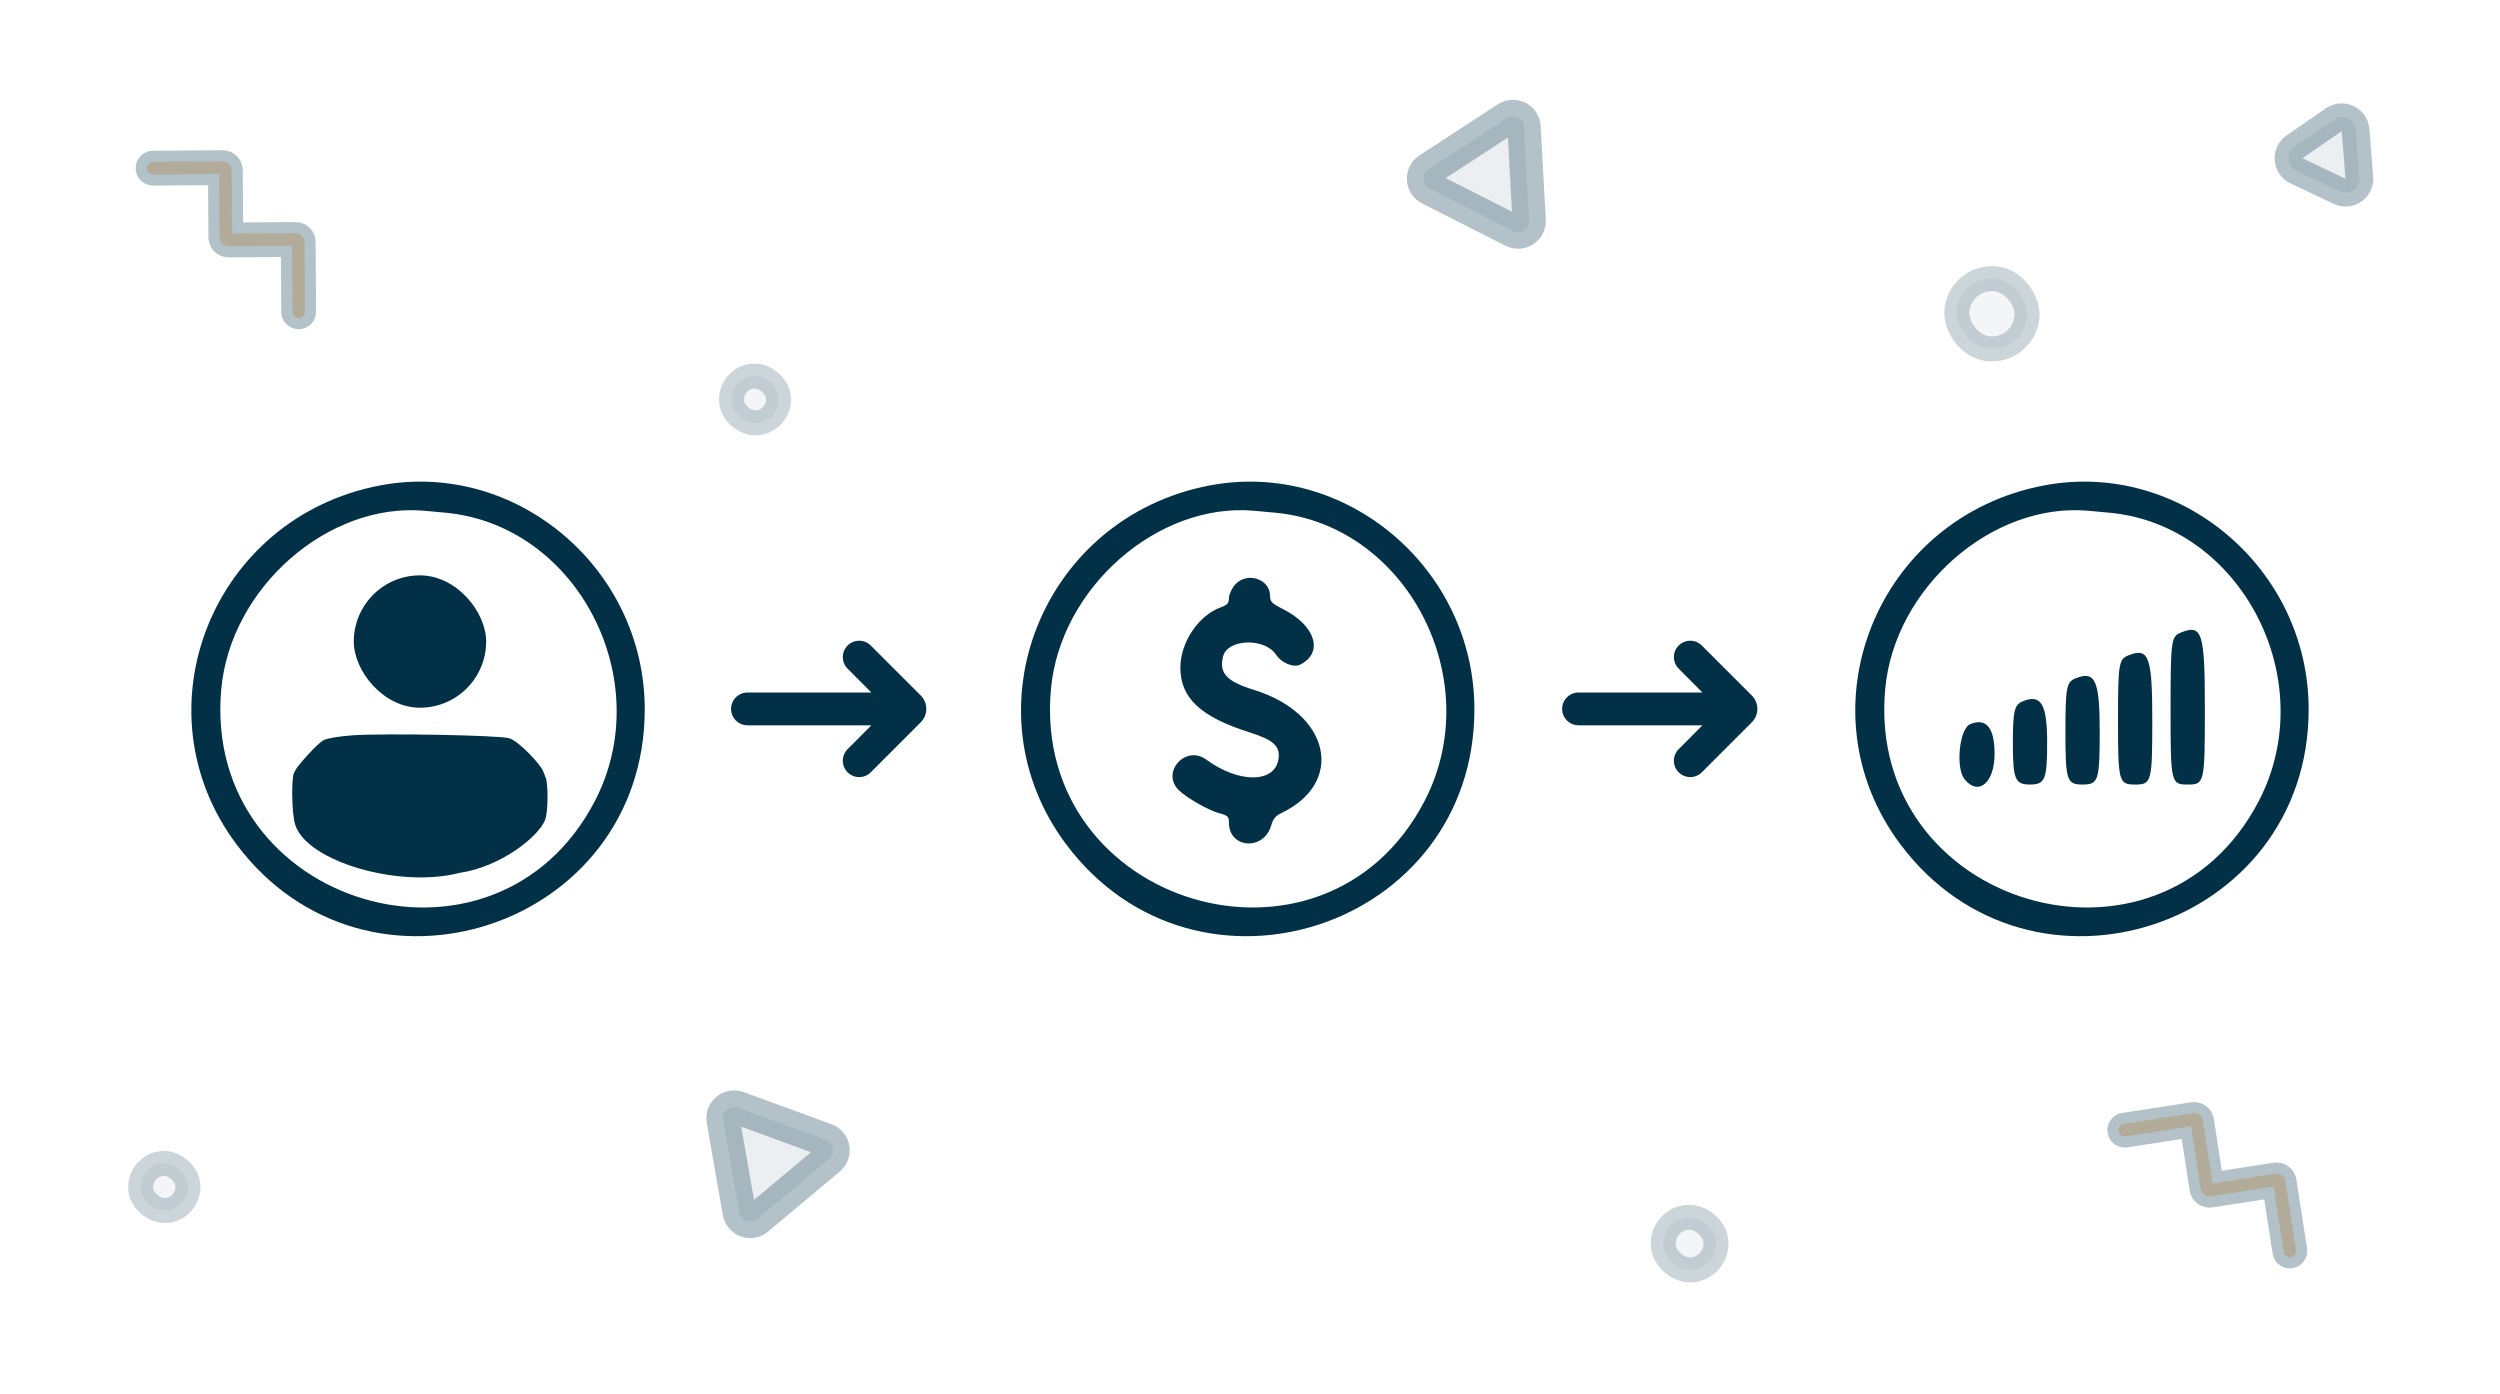 <svg width="450" height="251" viewBox="0 0 450 251" fill="none" xmlns="http://www.w3.org/2000/svg">
<path d="M156.735 116.194C155.584 115.044 153.72 115.044 152.57 116.194C151.422 117.342 151.42 119.203 152.565 120.354L156.846 124.654H134.544C132.914 124.654 131.593 125.975 131.593 127.605C131.593 129.234 132.914 130.555 134.544 130.555H156.846L152.565 134.856C151.419 136.007 151.422 137.867 152.57 139.016C153.72 140.166 155.584 140.166 156.735 139.016L165.735 130.015C167.066 128.684 167.066 126.525 165.735 125.194L156.735 116.194Z" fill="#023047"/>
<path d="M306.328 116.194C305.178 115.044 303.313 115.044 302.163 116.194C301.015 117.342 301.013 119.203 302.158 120.354L306.439 124.654H284.137C282.507 124.654 281.187 125.975 281.187 127.605C281.187 129.234 282.507 130.555 284.137 130.555H306.439L302.158 134.856C301.013 136.007 301.015 137.867 302.163 139.016C303.313 140.166 305.178 140.166 306.328 139.016L315.329 130.015C316.66 128.684 316.66 126.525 315.328 125.194L306.328 116.194Z" fill="#023047"/>
<path fill-rule="evenodd" clip-rule="evenodd" d="M68.427 87.376C38.263 93.088 24.4 127.754 42.584 152.001C66.191 183.477 116.052 166.973 116.052 127.682C116.052 102.319 92.916 82.738 68.427 87.376ZM217.769 87.376C187.604 93.088 173.741 127.754 191.926 152.001C215.532 183.477 265.394 166.973 265.394 127.682C265.394 102.319 242.258 82.738 217.769 87.376ZM367.933 87.376C337.769 93.088 323.906 127.754 342.09 152.001C365.697 183.477 415.558 166.973 415.558 127.682C415.558 102.319 392.422 82.738 367.933 87.376ZM80.294 92.298C103.951 94.568 118.353 122.407 107.107 144.127C89.129 178.851 36.339 163.129 39.822 124.088C41.449 105.857 59.017 90.408 76.386 91.935C77.178 92.005 78.937 92.168 80.294 92.298ZM229.636 92.298C253.292 94.568 267.694 122.407 256.448 144.127C238.471 178.851 185.681 163.129 189.164 124.088C190.791 105.857 208.359 90.408 225.728 91.935C226.519 92.005 228.278 92.168 229.636 92.298ZM379.8 92.298C403.457 94.568 417.859 122.407 406.613 144.127C388.635 178.851 335.845 163.129 339.328 124.088C340.955 105.857 358.523 90.408 375.892 91.935C376.684 92.005 378.443 92.168 379.8 92.298ZM222.267 105.292C221.681 105.988 221.202 107.061 221.202 107.677C221.202 108.596 220.928 108.896 219.678 109.348C215.743 110.771 212.494 115.615 212.466 120.098C212.431 125.614 216.067 129.029 224.971 131.841C229.206 133.179 230.439 134.306 230.136 136.564C229.543 140.983 223.041 141.066 217.13 136.73C213.363 133.966 208.856 139.115 212.254 142.3C213.769 143.72 217.58 145.878 219.454 146.378C221.009 146.793 221.202 146.978 221.202 148.056C221.202 152.77 227.522 153.185 228.818 148.556C229.129 147.447 229.614 146.845 230.559 146.398C242.176 140.895 239.467 128.437 225.729 124.185C220.765 122.649 219.396 121.169 220.152 118.157C220.955 114.96 227.674 114.756 229.712 117.866C230.696 119.368 232.863 120.239 234.068 119.616C238.315 117.42 236.779 112.588 230.888 109.607C228.904 108.603 228.607 108.297 228.607 107.249C228.607 104.154 224.334 102.835 222.267 105.292ZM392.478 113.893C390.812 114.581 390.703 115.428 390.703 127.609C390.703 140.962 390.761 141.217 393.788 141.217C396.82 141.217 396.874 140.978 396.874 127.476C396.874 113.769 396.392 112.278 392.478 113.893ZM383.016 118.007C381.383 118.681 381.24 119.621 381.24 129.666C381.24 140.724 381.372 141.217 384.326 141.217C387.285 141.217 387.411 140.739 387.411 129.533C387.411 118.109 386.78 116.454 383.016 118.007ZM373.553 122.122C371.969 122.776 371.778 123.809 371.778 131.723C371.778 140.494 372.013 141.217 374.863 141.217C377.722 141.217 377.949 140.509 377.949 131.59C377.949 122.431 377.122 120.649 373.553 122.122ZM364.091 126.236C362.582 126.859 362.315 127.989 362.315 133.78C362.315 140.278 362.705 141.217 365.401 141.217C368.109 141.217 368.487 140.292 368.487 133.647C368.487 126.728 367.387 124.875 364.091 126.236ZM354.628 130.35C352.686 131.152 351.969 138.223 353.623 140.266C356.12 143.351 359.024 140.898 359.024 135.704C359.024 130.986 357.522 129.156 354.628 130.35ZM63.426 132.359C61.164 132.514 58.849 132.897 58.284 133.211C56.944 133.954 53.671 137.773 53.299 138.415L52.945 139.066C52.471 139.657 52.437 146.41 53.166 148.548C55.406 155.122 71.93 159.918 82.713 157.122C90.1 156.035 96.819 150.693 98.084 147.667C98.772 146.023 98.628 140.445 98.181 139.887L97.779 138.845C97.408 137.727 93.506 133.493 91.688 132.891C90.046 132.346 69.308 131.956 63.426 132.359Z" fill="#023047"/>
<rect x="63.684" y="103.564" width="23.824" height="23.824" rx="11.912" fill="#023047"/>
<path opacity="0.3" d="M394.381 202.73L382.634 204.544C382.016 204.64 381.438 204.216 381.342 203.598C381.247 202.98 381.67 202.402 382.288 202.307L394.691 200.391C395.565 200.256 396.382 200.855 396.517 201.729L398.26 213.012L409.544 211.269C410.418 211.134 411.236 211.733 411.371 212.607L413.286 225.009C413.382 225.627 412.958 226.206 412.34 226.301C411.722 226.396 411.144 225.973 411.049 225.355L409.234 213.608L397.951 215.351C397.077 215.486 396.259 214.887 396.124 214.013L394.381 202.73Z" fill="#FA9823" stroke="#023047" stroke-width="4"/>
<path opacity="0.3" d="M39.442 31.317L27.556 31.398C26.931 31.403 26.42 30.899 26.416 30.274C26.412 29.649 26.915 29.139 27.54 29.134L40.09 29.048C40.974 29.042 41.695 29.754 41.701 30.638L41.78 42.055L53.197 41.977C54.081 41.971 54.803 42.682 54.809 43.566L54.895 56.116C54.9 56.741 54.397 57.251 53.771 57.255C53.146 57.26 52.636 56.757 52.632 56.131L52.55 44.245L41.133 44.324C40.248 44.33 39.527 43.618 39.521 42.734L39.442 31.317Z" fill="#FA9823" stroke="#023047" stroke-width="4"/>
<path opacity="0.3" d="M149.232 208.589L136.319 219.386C135.138 220.373 133.331 219.712 133.066 218.195L130.172 201.615C129.907 200.098 131.384 198.863 132.83 199.392L148.636 205.176C150.082 205.705 150.413 207.601 149.232 208.589Z" fill="#023047" fill-opacity="0.25" stroke="#023047" stroke-width="6"/>
<path opacity="0.3" d="M257.141 30.486L271.24 21.292C272.529 20.451 274.246 21.322 274.329 22.859L275.242 39.666C275.326 41.203 273.714 42.254 272.341 41.558L257.329 33.945C255.956 33.249 255.852 31.327 257.141 30.486Z" fill="#023047" fill-opacity="0.25" stroke="#023047" stroke-width="6"/>
<rect opacity="0.2" x="24.719" y="210.114" width="8.5" height="8.5" rx="4.25" transform="rotate(-8.873 24.719 210.114)" fill="#023047" fill-opacity="0.25" stroke="#023047" stroke-width="4.5"/>
<rect opacity="0.2" x="131.074" y="68.381" width="8.45" height="8.45" rx="4.225" transform="rotate(-8.873 131.074 68.381)" fill="#023047" fill-opacity="0.25" stroke="#023047" stroke-width="4.5"/>
<rect opacity="0.2" x="298.705" y="219.886" width="9.495" height="9.495" rx="4.748" transform="rotate(-8.873 298.705 219.886)" fill="#023047" fill-opacity="0.25" stroke="#023047" stroke-width="4.5"/>
<path opacity="0.3" d="M421.12 34.431L413.361 30.747C411.622 29.922 411.429 27.524 413.013 26.431L420.083 21.554C421.667 20.461 423.841 21.492 423.995 23.411L424.684 31.972C424.839 33.891 422.858 35.257 421.12 34.431Z" fill="#023047" fill-opacity="0.25" stroke="#023047" stroke-width="5"/>
<rect opacity="0.2" x="352.855" y="49.562" width="12.664" height="12.664" rx="6.332" transform="rotate(5.552 352.855 49.562)" fill="#023047" fill-opacity="0.25" stroke="#023047" stroke-width="4.5"/>
</svg>

